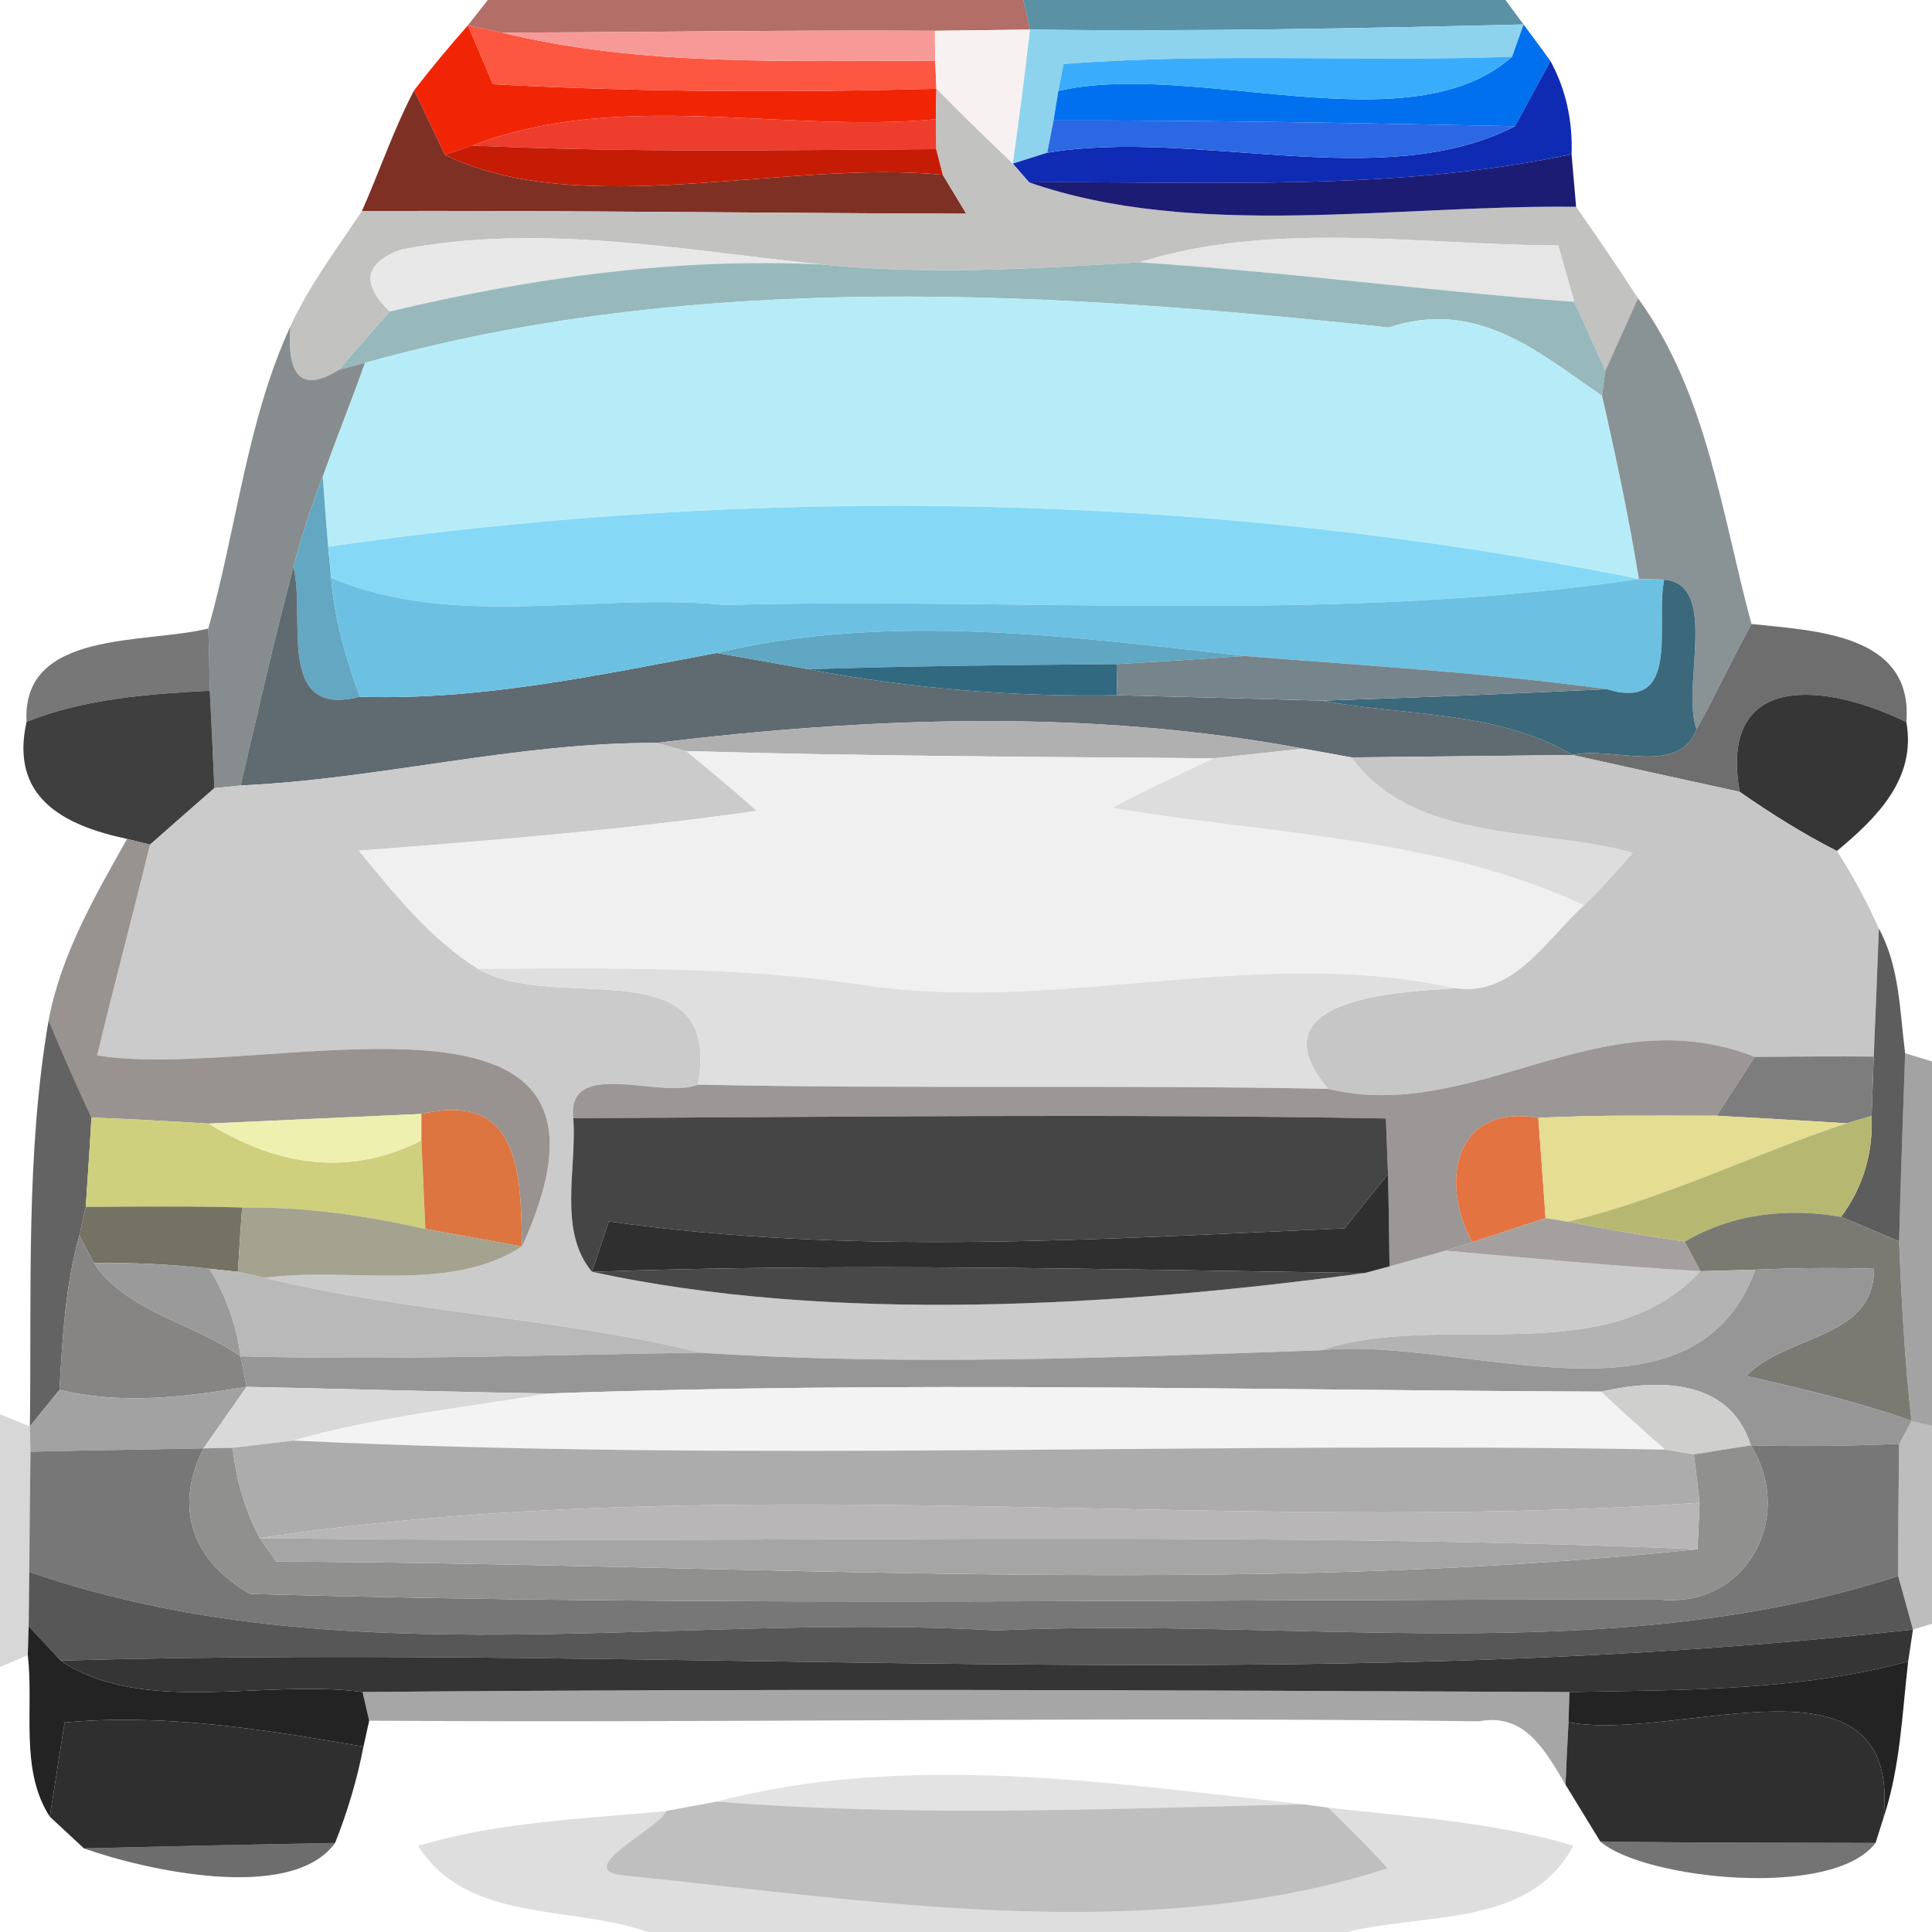 <?xml version="1.0" encoding="UTF-8" ?>
<!DOCTYPE svg PUBLIC "-//W3C//DTD SVG 1.1//EN" "http://www.w3.org/Graphics/SVG/1.1/DTD/svg11.dtd">
<svg width="64pt" height="64pt" viewBox="0 0 64 64" version="1.1" xmlns="http://www.w3.org/2000/svg">
<g id="#a24d44cf">
<path fill="#a24d44" opacity="0.81" d=" M 16.16 0.00 L 33.90 0.00 L 34.12 0.98 C 33.33 0.99 31.76 1.01 30.97 1.02 C 26.19 0.99 21.41 1.07 16.63 1.08 L 15.50 0.84 L 16.16 0.00 Z" />
</g>
<g id="#347890ce">
<path fill="#347890" opacity="0.81" d=" M 33.90 0.00 L 49.87 0.00 L 50.47 0.81 C 45.02 0.94 39.57 1.05 34.12 0.98 L 33.90 0.00 Z" />
</g>
<g id="#f12505ff">
<path fill="#f12505" opacity="1.00" d=" M 13.72 2.99 C 14.29 2.25 14.88 1.54 15.50 0.84 C 15.71 1.33 16.12 2.30 16.33 2.79 C 21.22 3.05 26.13 3.07 31.02 2.94 L 31.00 3.95 C 25.94 4.42 20.52 2.94 15.65 4.82 L 14.74 5.13 C 14.49 4.60 13.98 3.53 13.72 2.99 Z" />
</g>
<g id="#fd5641ff">
<path fill="#fd5641" opacity="1.00" d=" M 15.50 0.84 L 16.63 1.08 C 21.34 2.23 26.18 1.99 30.98 2.02 L 31.02 2.94 C 26.13 3.07 21.22 3.05 16.33 2.79 C 16.12 2.30 15.71 1.33 15.50 0.84 Z" />
</g>
<g id="#f79a97ff">
<path fill="#f79a97" opacity="1.00" d=" M 16.63 1.08 C 21.41 1.07 26.19 0.99 30.97 1.02 L 30.98 2.02 C 26.18 1.99 21.34 2.23 16.63 1.08 Z" />
</g>
<g id="#f7f2f1ff">
<path fill="#f7f2f1" opacity="1.00" d=" M 30.97 1.02 C 31.76 1.01 33.33 0.99 34.12 0.98 C 33.95 2.46 33.76 3.94 33.55 5.42 C 32.69 4.61 31.85 3.78 31.02 2.94 L 30.98 2.02 L 30.97 1.02 Z" />
</g>
<g id="#8ed3edff">
<path fill="#8ed3ed" opacity="1.00" d=" M 34.12 0.98 C 39.57 1.05 45.02 0.94 50.47 0.81 L 50.09 1.88 C 45.13 2.06 40.17 1.74 35.23 2.12 L 35.06 3.01 L 34.90 3.99 L 34.69 5.06 L 33.55 5.42 C 33.76 3.94 33.95 2.46 34.12 0.98 Z" />
</g>
<g id="#0070eeff">
<path fill="#0070ee" opacity="1.00" d=" M 50.47 0.81 C 50.69 1.11 51.14 1.71 51.36 2.02 C 51.07 2.56 50.48 3.64 50.19 4.18 C 45.09 4.08 39.99 3.98 34.90 3.99 L 35.06 3.01 C 39.57 1.98 46.69 4.89 50.09 1.88 L 50.47 0.81 Z" />
</g>
<g id="#39adfbff">
<path fill="#39adfb" opacity="1.00" d=" M 35.23 2.12 C 40.17 1.74 45.13 2.06 50.09 1.88 C 46.69 4.89 39.57 1.98 35.06 3.01 L 35.23 2.12 Z" />
</g>
<g id="#0f2ab3fd">
<path fill="#0f2ab3" opacity="1.00" d=" M 51.36 2.02 C 51.87 2.96 52.10 3.99 52.06 5.11 C 46.15 6.36 40.08 6.00 34.09 6.04 L 33.55 5.42 L 34.69 5.06 C 39.61 4.23 45.81 6.44 50.19 4.18 C 50.48 3.64 51.07 2.56 51.36 2.02 Z" />
</g>
<g id="#79261af1">
<path fill="#79261a" opacity="0.95" d=" M 11.99 6.99 C 12.58 5.66 13.04 4.28 13.72 2.99 C 13.98 3.53 14.49 4.60 14.74 5.13 C 19.26 7.33 26.01 5.28 31.23 5.79 C 31.42 6.11 31.82 6.76 32.01 7.08 C 25.34 7.06 18.67 6.97 11.99 6.99 Z" />
</g>
<g id="#c2c2c1fd">
<path fill="#c2c2c1" opacity="1.00" d=" M 31.02 2.94 C 31.85 3.78 32.69 4.61 33.55 5.42 L 34.09 6.04 C 39.56 7.95 46.23 6.78 52.21 6.85 C 52.91 7.85 53.60 8.86 54.26 9.88 C 53.99 10.48 53.45 11.68 53.18 12.28 C 52.92 11.71 52.41 10.57 52.15 10.00 C 52.02 9.53 51.75 8.60 51.62 8.13 C 47.02 8.12 42.23 7.29 37.74 8.69 C 34.24 8.90 30.72 9.12 27.21 8.76 C 22.63 8.29 17.86 7.37 13.28 8.27 C 12.08 8.71 11.95 9.39 12.91 10.32 C 12.34 10.96 11.78 11.60 11.23 12.25 C 10.03 13.00 9.49 12.52 9.62 10.81 C 10.25 9.44 11.16 8.24 11.99 6.99 C 18.67 6.97 25.34 7.06 32.01 7.08 C 31.82 6.76 31.42 6.11 31.23 5.79 L 31.01 4.94 L 31.00 3.95 L 31.02 2.94 Z" />
</g>
<g id="#ee3d2dff">
<path fill="#ee3d2d" opacity="1.00" d=" M 15.65 4.82 C 20.52 2.94 25.94 4.42 31.00 3.95 L 31.01 4.94 C 25.89 4.97 20.77 5.06 15.65 4.82 Z" />
</g>
<g id="#2d68e4ff">
<path fill="#2d68e4" opacity="1.00" d=" M 34.90 3.99 C 39.99 3.98 45.09 4.08 50.19 4.18 C 45.81 6.44 39.61 4.23 34.69 5.06 L 34.90 3.99 Z" />
</g>
<g id="#c61c05ff">
<path fill="#c61c05" opacity="1.00" d=" M 14.74 5.13 L 15.65 4.82 C 20.77 5.06 25.89 4.97 31.01 4.94 L 31.23 5.79 C 26.01 5.28 19.26 7.33 14.74 5.13 Z" />
</g>
<g id="#1c1c74fe">
<path fill="#1c1c74" opacity="1.00" d=" M 34.09 6.04 C 40.08 6.00 46.15 6.36 52.06 5.11 C 52.10 5.55 52.17 6.41 52.21 6.85 C 46.23 6.78 39.56 7.95 34.09 6.04 Z" />
</g>
<g id="#e8e8e8ff">
<path fill="#e8e8e8" opacity="1.00" d=" M 13.28 8.27 C 17.86 7.37 22.63 8.29 27.21 8.76 C 22.37 8.53 17.60 9.20 12.91 10.32 C 11.95 9.39 12.08 8.71 13.28 8.27 Z" />
</g>
<g id="#e7e6e6ff">
<path fill="#e7e6e6" opacity="1.00" d=" M 37.74 8.69 C 42.23 7.29 47.02 8.12 51.62 8.13 C 51.75 8.60 52.02 9.53 52.15 10.00 C 47.34 9.64 42.56 9.00 37.74 8.69 Z" />
</g>
<g id="#97b9bcff">
<path fill="#97b9bc" opacity="1.00" d=" M 12.91 10.32 C 17.60 9.20 22.37 8.53 27.21 8.76 C 30.72 9.12 34.24 8.90 37.74 8.69 C 42.56 9.00 47.34 9.64 52.15 10.00 C 52.41 10.57 52.92 11.71 53.18 12.28 L 53.07 13.11 C 50.99 11.70 48.96 9.87 46.00 10.85 C 34.77 9.65 23.09 8.94 12.09 12.02 L 11.23 12.25 C 11.78 11.60 12.34 10.96 12.91 10.32 Z" />
</g>
<g id="#b6ecf8ff">
<path fill="#b6ecf8" opacity="1.00" d=" M 12.09 12.02 C 23.09 8.94 34.77 9.65 46.00 10.85 C 48.96 9.87 50.99 11.70 53.07 13.11 C 53.53 15.12 53.96 17.14 54.29 19.18 C 40.03 16.30 25.24 16.04 10.87 18.11 C 10.82 17.53 10.73 16.37 10.69 15.79 C 11.14 14.52 11.64 13.28 12.09 12.02 Z" />
</g>
<g id="#848d90f3">
<path fill="#848d90" opacity="0.95" d=" M 54.26 9.88 C 56.55 13.02 57.03 17.02 58.02 20.67 C 57.39 21.82 56.84 23.01 56.20 24.16 C 55.68 22.73 56.97 19.37 55.13 19.20 L 54.29 19.18 C 53.96 17.14 53.53 15.12 53.07 13.11 L 53.18 12.28 C 53.45 11.68 53.99 10.48 54.26 9.88 Z" />
</g>
<g id="#828889f5">
<path fill="#828889" opacity="0.96" d=" M 6.90 20.82 C 7.84 17.51 8.17 13.96 9.62 10.81 C 9.49 12.52 10.03 13.00 11.23 12.25 L 12.09 12.02 C 11.64 13.28 11.14 14.52 10.69 15.79 C 10.31 16.77 9.99 17.77 9.72 18.79 C 9.08 21.18 8.54 23.61 7.97 26.02 L 7.10 26.11 C 7.07 25.30 6.99 23.69 6.95 22.88 C 6.94 22.36 6.92 21.34 6.90 20.82 Z" />
</g>
<g id="#63a7c2ff">
<path fill="#63a7c2" opacity="1.00" d=" M 9.72 18.79 C 9.99 17.77 10.31 16.77 10.69 15.79 C 10.73 16.37 10.82 17.53 10.87 18.11 L 10.97 19.14 C 11.07 20.50 11.46 21.80 11.92 23.08 C 9.11 23.81 10.14 20.45 9.72 18.79 Z" />
</g>
<g id="#85d9f6ff">
<path fill="#85d9f6" opacity="1.00" d=" M 10.87 18.11 C 25.24 16.04 40.03 16.30 54.29 19.18 C 44.26 20.67 34.09 19.78 24.00 20.04 C 19.70 19.61 15.07 20.88 10.97 19.14 L 10.87 18.11 Z" />
</g>
<g id="#5f6b70ff">
<path fill="#5f6b70" opacity="1.00" d=" M 7.97 26.02 C 8.54 23.61 9.08 21.18 9.72 18.79 C 10.14 20.45 9.11 23.81 11.92 23.08 C 15.93 23.21 19.83 22.36 23.74 21.63 C 24.50 21.76 26.02 22.03 26.78 22.17 C 30.15 22.81 33.58 23.09 37.01 23.03 C 38.71 23.07 42.10 23.16 43.79 23.21 C 46.55 23.73 49.60 23.53 52.09 25.01 C 50.26 25.03 46.60 25.07 44.77 25.09 C 44.37 25.02 43.57 24.87 43.17 24.80 C 36.11 23.48 28.83 23.75 21.74 24.61 C 17.09 24.59 12.59 25.81 7.97 26.02 Z" />
</g>
<g id="#6cc1e2ff">
<path fill="#6cc1e2" opacity="1.00" d=" M 10.97 19.14 C 15.07 20.88 19.70 19.61 24.00 20.04 C 34.09 19.78 44.26 20.67 54.29 19.18 L 55.13 19.20 C 54.82 20.69 55.72 23.59 53.22 22.83 C 49.23 22.28 45.22 22.05 41.22 21.73 C 35.47 21.09 29.45 20.27 23.74 21.63 C 19.83 22.36 15.93 23.21 11.92 23.08 C 11.46 21.80 11.07 20.50 10.97 19.14 Z" />
</g>
<g id="#3b687bff">
<path fill="#3b687b" opacity="1.00" d=" M 55.13 19.20 C 56.97 19.37 55.68 22.73 56.20 24.16 C 55.61 25.73 53.38 24.70 52.09 25.01 C 49.60 23.53 46.55 23.73 43.79 23.21 C 46.93 23.11 50.08 22.98 53.22 22.83 C 55.72 23.59 54.82 20.69 55.13 19.20 Z" />
</g>
<g id="#5f5f5fd8">
<path fill="#5f5f5f" opacity="0.85" d=" M 0.88 23.91 C 0.71 20.85 4.82 21.34 6.90 20.82 C 6.92 21.34 6.94 22.36 6.95 22.88 C 4.90 22.99 2.81 23.14 0.88 23.91 Z" />
</g>
<g id="#5fa7c3ff">
<path fill="#5fa7c3" opacity="1.00" d=" M 23.74 21.63 C 29.45 20.27 35.47 21.09 41.22 21.73 C 39.81 21.83 38.40 21.92 36.99 22.00 C 33.58 22.03 30.18 22.06 26.78 22.17 C 26.02 22.03 24.50 21.76 23.74 21.63 Z" />
</g>
<g id="#676767f1">
<path fill="#676767" opacity="0.95" d=" M 56.20 24.16 C 56.84 23.01 57.39 21.82 58.02 20.67 C 60.10 20.90 63.39 20.98 63.15 23.92 C 60.56 22.65 56.91 22.17 57.63 26.23 C 56.25 25.93 53.48 25.32 52.09 25.01 C 53.38 24.70 55.61 25.73 56.20 24.16 Z" />
</g>
<g id="#316980ff">
<path fill="#316980" opacity="1.00" d=" M 26.78 22.17 C 30.18 22.06 33.58 22.03 36.99 22.00 L 37.01 23.03 C 33.58 23.09 30.15 22.81 26.78 22.17 Z" />
</g>
<g id="#76858bff">
<path fill="#76858b" opacity="1.00" d=" M 36.99 22.00 C 38.40 21.92 39.81 21.83 41.22 21.73 C 45.22 22.05 49.23 22.28 53.22 22.83 C 50.08 22.98 46.93 23.11 43.79 23.21 C 42.10 23.16 38.71 23.07 37.01 23.03 L 36.99 22.00 Z" />
</g>
<g id="#383838f4">
<path fill="#383838" opacity="0.96" d=" M 0.88 23.91 C 2.81 23.14 4.90 22.99 6.95 22.88 C 6.99 23.69 7.07 25.30 7.10 26.11 C 6.39 26.73 5.68 27.35 4.97 27.98 L 4.21 27.79 C 2.09 27.34 0.32 26.41 0.88 23.91 Z" />
</g>
<g id="#363636fb">
<path fill="#363636" opacity="1.00" d=" M 57.63 26.23 C 56.91 22.17 60.56 22.65 63.15 23.92 C 63.49 25.80 62.16 27.10 60.85 28.19 C 59.73 27.62 58.66 26.95 57.63 26.23 Z" />
</g>
<g id="#b1b0b0ff">
<path fill="#b1b0b0" opacity="1.00" d=" M 21.74 24.61 C 28.83 23.75 36.11 23.48 43.17 24.80 C 42.43 24.88 40.94 25.04 40.20 25.12 C 34.38 25.07 28.55 25.05 22.73 24.88 L 21.74 24.61 Z" />
</g>
<g id="#cccbcbff">
<path fill="#cccbcb" opacity="1.00" d=" M 7.97 26.02 C 12.59 25.81 17.09 24.59 21.74 24.61 L 22.73 24.88 C 23.53 25.53 24.30 26.18 25.07 26.86 C 20.70 27.49 16.29 27.84 11.89 28.18 C 13.06 29.60 14.25 31.10 15.83 32.09 C 18.42 33.61 23.96 31.30 23.12 35.93 C 21.92 36.43 18.77 35.01 18.99 37.04 C 19.12 38.69 18.47 40.77 19.61 42.13 C 27.55 43.85 36.89 43.29 45.21 42.17 L 46.03 41.95 C 46.50 41.82 47.43 41.56 47.89 41.43 C 50.70 41.68 53.52 41.95 56.33 42.11 C 53.19 45.49 47.77 43.39 43.75 44.73 C 36.91 44.97 30.05 45.26 23.21 44.81 C 18.46 43.64 13.52 43.49 8.77 42.33 C 11.56 41.95 14.89 42.86 17.29 41.29 C 21.78 31.49 8.66 35.87 3.22 34.96 C 3.78 32.63 4.40 30.31 4.97 27.98 C 5.68 27.35 6.39 26.73 7.10 26.11 L 7.97 26.02 Z" />
</g>
<g id="#f0f0f0ff">
<path fill="#f0f0f0" opacity="1.00" d=" M 22.73 24.88 C 28.55 25.05 34.38 25.07 40.20 25.12 C 39.08 25.66 37.94 26.17 36.85 26.76 C 42.09 27.65 47.58 27.71 52.48 29.99 C 51.22 31.11 50.17 33.01 48.21 32.74 C 41.70 31.28 35.12 33.60 28.60 32.63 C 24.37 31.99 20.09 32.08 15.83 32.09 C 14.25 31.10 13.06 29.60 11.89 28.18 C 16.29 27.84 20.70 27.49 25.07 26.86 C 24.30 26.18 23.53 25.53 22.73 24.88 Z" />
</g>
<g id="#deddddff">
<path fill="#dedddd" opacity="1.00" d=" M 40.20 25.12 C 40.94 25.04 42.43 24.88 43.17 24.80 C 43.57 24.87 44.37 25.02 44.77 25.09 C 46.89 27.98 51.09 27.39 54.09 28.25 C 53.58 28.85 53.04 29.43 52.48 29.99 C 47.58 27.71 42.09 27.65 36.85 26.76 C 37.94 26.17 39.08 25.66 40.20 25.12 Z" />
</g>
<g id="#c7c6c6ff">
<path fill="#c7c6c6" opacity="1.00" d=" M 44.77 25.09 C 46.60 25.07 50.26 25.03 52.09 25.01 C 53.48 25.32 56.25 25.93 57.63 26.23 C 58.66 26.95 59.73 27.62 60.85 28.19 C 61.38 29.01 61.84 29.87 62.24 30.76 C 62.19 32.17 62.13 33.58 62.07 35.00 C 60.76 34.99 59.44 35.00 58.13 35.01 C 53.02 33.00 48.86 37.24 43.99 36.07 C 41.52 33.10 46.17 32.86 48.21 32.74 C 50.17 33.01 51.22 31.11 52.48 29.99 C 53.04 29.43 53.58 28.85 54.09 28.25 C 51.09 27.39 46.89 27.98 44.77 25.09 Z" />
</g>
<g id="#989390fd">
<path fill="#989390" opacity="1.00" d=" M 4.21 27.79 L 4.97 27.98 C 4.40 30.31 3.78 32.63 3.22 34.96 C 8.66 35.87 21.78 31.49 17.29 41.29 C 17.26 38.80 17.20 36.15 13.96 36.90 C 12.19 36.98 8.67 37.14 6.91 37.22 C 5.62 37.14 4.32 37.07 3.03 37.02 C 2.53 35.95 2.06 34.88 1.61 33.80 C 2.02 31.62 3.14 29.69 4.21 27.79 Z" />
</g>
<g id="#575757f5">
<path fill="#575757" opacity="0.96" d=" M 62.24 30.76 C 62.93 32.03 62.93 33.49 63.11 34.89 C 63.04 36.97 62.96 39.04 62.91 41.12 C 62.43 40.92 61.47 40.51 60.99 40.31 C 61.72 39.32 62.05 38.20 62.00 36.97 C 62.02 36.48 62.05 35.49 62.07 35.00 C 62.13 33.58 62.19 32.17 62.24 30.76 Z" />
</g>
<g id="#dfdfdfff">
<path fill="#dfdfdf" opacity="1.00" d=" M 15.83 32.09 C 20.09 32.08 24.37 31.99 28.60 32.63 C 35.12 33.60 41.70 31.28 48.21 32.74 C 46.17 32.86 41.52 33.10 43.99 36.07 C 37.03 35.93 30.08 36.08 23.12 35.93 C 23.96 31.30 18.42 33.61 15.83 32.09 Z" />
</g>
<g id="#3f3f3fce">
<path fill="#3f3f3f" opacity="0.81" d=" M 0.99 47.25 C 1.05 42.76 0.85 38.23 1.61 33.80 C 2.06 34.88 2.53 35.95 3.03 37.02 C 2.99 37.76 2.89 39.24 2.84 39.98 L 2.63 40.92 C 2.16 42.58 2.07 44.32 1.97 46.04 C 1.73 46.34 1.24 46.94 0.99 47.25 Z" />
</g>
<g id="#9a9796ff">
<path fill="#9a9796" opacity="1.00" d=" M 43.99 36.07 C 48.86 37.24 53.02 33.00 58.13 35.01 C 57.81 35.50 57.19 36.47 56.87 36.96 C 54.90 36.96 52.93 36.93 50.96 37.03 C 48.16 36.55 47.69 39.17 48.77 41.15 L 47.89 41.43 C 47.43 41.56 46.50 41.82 46.03 41.95 C 46.02 41.19 46.00 39.66 45.98 38.90 C 45.96 38.44 45.93 37.51 45.91 37.05 C 36.93 36.89 27.96 37.00 18.99 37.04 C 18.77 35.01 21.92 36.43 23.12 35.93 C 30.08 36.08 37.03 35.93 43.99 36.07 Z" />
</g>
<g id="#7e7d7dff">
<path fill="#7e7d7d" opacity="1.00" d=" M 58.13 35.01 C 59.44 35.00 60.76 34.99 62.07 35.00 C 62.05 35.49 62.02 36.48 62.00 36.97 L 61.17 37.21 C 59.74 37.12 58.30 37.04 56.87 36.96 C 57.19 36.47 57.81 35.50 58.13 35.01 Z" />
</g>
<g id="#12121263">
<path fill="#121212" opacity="0.39" d=" M 63.11 34.89 L 64.00 35.16 L 64.00 47.23 L 63.32 47.07 C 63.10 45.10 62.99 43.11 62.91 41.12 C 62.96 39.04 63.04 36.97 63.11 34.89 Z" />
</g>
<g id="#cfd07dff">
<path fill="#cfd07d" opacity="1.00" d=" M 3.03 37.02 C 4.32 37.07 5.62 37.14 6.91 37.22 C 9.36 38.73 11.71 38.92 13.96 37.78 C 13.99 38.51 14.06 39.98 14.09 40.71 C 12.10 40.26 10.07 39.97 8.02 40.00 C 6.29 39.95 4.57 39.97 2.84 39.98 C 2.89 39.24 2.99 37.76 3.03 37.02 Z" />
</g>
<g id="#eef0b0ff">
<path fill="#eef0b0" opacity="1.00" d=" M 6.91 37.22 C 8.67 37.14 12.19 36.98 13.96 36.90 L 13.96 37.78 C 11.71 38.92 9.36 38.73 6.91 37.22 Z" />
</g>
<g id="#dd7541ff">
<path fill="#dd7541" opacity="1.00" d=" M 13.96 36.90 C 17.20 36.15 17.26 38.80 17.29 41.29 C 16.49 41.15 14.89 40.86 14.09 40.71 C 14.06 39.98 13.99 38.51 13.96 37.78 L 13.96 36.90 Z" />
</g>
<g id="#454545ff">
<path fill="#454545" opacity="1.00" d=" M 18.99 37.04 C 27.96 37.00 36.93 36.89 45.91 37.05 C 45.93 37.51 45.96 38.44 45.98 38.90 C 45.62 39.35 44.90 40.24 44.54 40.69 C 36.44 41.04 28.23 41.61 20.17 40.46 C 20.03 40.87 19.75 41.71 19.61 42.13 C 18.47 40.77 19.12 38.69 18.99 37.04 Z" />
</g>
<g id="#e37441ff">
<path fill="#e37441" opacity="1.00" d=" M 48.77 41.15 C 47.69 39.17 48.16 36.55 50.96 37.03 C 51.02 37.86 51.14 39.52 51.20 40.35 C 50.59 40.55 49.37 40.95 48.77 41.15 Z" />
</g>
<g id="#e4dd92ff">
<path fill="#e4dd92" opacity="1.00" d=" M 50.96 37.03 C 52.93 36.93 54.90 36.96 56.87 36.96 C 58.30 37.04 59.74 37.12 61.17 37.21 C 58.07 38.24 55.13 39.71 51.94 40.47 L 51.20 40.35 C 51.14 39.52 51.02 37.86 50.96 37.03 Z" />
</g>
<g id="#b6b871ff">
<path fill="#b6b871" opacity="1.00" d=" M 61.17 37.21 L 62.00 36.97 C 62.05 38.20 61.72 39.32 60.99 40.31 C 59.19 40.00 57.40 40.20 55.81 41.13 C 54.51 40.94 53.22 40.73 51.94 40.47 C 55.13 39.71 58.07 38.24 61.17 37.21 Z" />
</g>
<g id="#2f2f2fff">
<path fill="#2f2f2f" opacity="1.00" d=" M 44.54 40.69 C 44.90 40.24 45.62 39.35 45.98 38.90 C 46.00 39.66 46.02 41.19 46.03 41.95 L 45.21 42.17 C 36.68 42.05 28.14 41.83 19.61 42.13 C 19.75 41.71 20.03 40.87 20.17 40.46 C 28.23 41.61 36.44 41.04 44.54 40.69 Z" />
</g>
<g id="#737263ff">
<path fill="#737263" opacity="1.00" d=" M 2.84 39.98 C 4.57 39.97 6.29 39.95 8.02 40.00 C 7.98 40.53 7.91 41.60 7.88 42.13 L 6.94 42.03 C 5.67 41.88 4.39 41.82 3.11 41.84 L 2.63 40.92 L 2.84 39.98 Z" />
</g>
<g id="#a3a38fff">
<path fill="#a3a38f" opacity="1.00" d=" M 8.02 40.00 C 10.07 39.97 12.10 40.26 14.09 40.71 C 14.89 40.86 16.49 41.15 17.29 41.29 C 14.89 42.86 11.56 41.95 8.77 42.33 L 7.88 42.13 C 7.91 41.60 7.98 40.53 8.02 40.00 Z" />
</g>
<g id="#a4a09fff">
<path fill="#a4a09f" opacity="1.00" d=" M 51.20 40.35 L 51.94 40.47 C 53.22 40.73 54.51 40.94 55.81 41.13 L 56.33 42.11 C 53.52 41.95 50.70 41.68 47.89 41.43 L 48.77 41.15 C 49.37 40.95 50.59 40.55 51.20 40.35 Z" />
</g>
<g id="#7a7a72ff">
<path fill="#7a7a72" opacity="1.00" d=" M 55.81 41.13 C 57.40 40.20 59.19 40.00 60.99 40.31 C 61.47 40.51 62.43 40.92 62.91 41.12 C 62.99 43.11 63.10 45.10 63.32 47.07 C 61.54 46.43 59.69 46.01 57.85 45.58 C 59.18 44.19 62.07 44.39 62.08 42.03 C 60.77 41.99 59.46 42.00 58.15 42.06 C 57.69 42.07 56.79 42.10 56.33 42.11 L 55.81 41.13 Z" />
</g>
<g id="#868584ff">
<path fill="#868584" opacity="1.00" d=" M 1.97 46.04 C 2.07 44.32 2.16 42.58 2.63 40.92 L 3.11 41.84 C 4.18 43.45 6.42 43.83 7.97 44.93 L 8.17 45.94 C 6.11 46.28 4.03 46.54 1.97 46.04 Z" />
</g>
<g id="#9a9a9aff">
<path fill="#9a9a9a" opacity="1.00" d=" M 3.11 41.84 C 4.39 41.82 5.67 41.88 6.94 42.03 C 7.49 42.92 7.83 43.89 7.97 44.93 C 6.42 43.83 4.18 43.45 3.11 41.84 Z" />
</g>
<g id="#b9b9b9ff">
<path fill="#b9b9b9" opacity="1.00" d=" M 6.94 42.03 L 7.88 42.13 L 8.77 42.33 C 13.52 43.49 18.46 43.64 23.21 44.81 C 18.13 44.88 13.05 45.07 7.97 44.93 C 7.83 43.89 7.49 42.92 6.94 42.03 Z" />
</g>
<g id="#484848ff">
<path fill="#484848" opacity="1.00" d=" M 19.61 42.13 C 28.14 41.83 36.68 42.05 45.21 42.17 C 36.89 43.29 27.55 43.85 19.61 42.13 Z" />
</g>
<g id="#b4b3b3ff">
<path fill="#b4b3b3" opacity="1.00" d=" M 56.33 42.11 C 56.79 42.10 57.69 42.07 58.15 42.06 C 56.09 47.69 48.49 44.24 43.75 44.73 C 47.77 43.39 53.19 45.49 56.33 42.11 Z" />
</g>
<g id="#979696ff">
<path fill="#979696" opacity="1.00" d=" M 58.15 42.06 C 59.46 42.00 60.77 41.99 62.08 42.03 C 62.07 44.39 59.18 44.19 57.85 45.58 C 59.69 46.01 61.54 46.43 63.32 47.07 L 62.91 47.83 C 61.27 47.90 59.64 47.92 58.00 47.88 C 57.30 45.66 54.93 45.67 53.04 46.10 C 41.43 46.05 29.81 45.75 18.21 46.16 C 14.86 46.11 11.51 46.01 8.17 45.94 L 7.97 44.93 C 13.05 45.07 18.13 44.88 23.21 44.81 C 30.05 45.26 36.91 44.97 43.75 44.73 C 48.49 44.24 56.09 47.69 58.15 42.06 Z" />
</g>
<g id="#a3a2a2ff">
<path fill="#a3a2a2" opacity="1.00" d=" M 1.97 46.04 C 4.03 46.54 6.11 46.28 8.17 45.94 C 7.81 46.45 7.10 47.47 6.74 47.98 C 4.83 48.02 2.92 48.04 1.01 48.09 L 0.99 47.25 C 1.24 46.94 1.73 46.34 1.97 46.04 Z" />
</g>
<g id="#dad9d9ff">
<path fill="#dad9d9" opacity="1.00" d=" M 8.17 45.94 C 11.51 46.01 14.86 46.11 18.21 46.16 C 15.37 46.63 12.49 46.93 9.72 47.72 C 9.22 47.78 8.21 47.90 7.71 47.96 L 6.74 47.98 C 7.10 47.47 7.81 46.45 8.17 45.94 Z" />
</g>
<g id="#f3f3f3ff">
<path fill="#f3f3f3" opacity="1.00" d=" M 18.21 46.16 C 29.81 45.75 41.43 46.05 53.04 46.10 C 53.73 46.75 54.44 47.39 55.16 48.02 C 40.02 47.74 24.85 48.45 9.72 47.72 C 12.49 46.93 15.37 46.63 18.21 46.16 Z" />
</g>
<g id="#cfcfceff">
<path fill="#cfcfce" opacity="1.00" d=" M 53.04 46.10 C 54.93 45.67 57.30 45.66 58.00 47.88 C 57.53 47.95 56.58 48.10 56.11 48.18 L 55.16 48.02 C 54.44 47.39 53.73 46.75 53.04 46.10 Z" />
</g>
<g id="#00000028">
<path fill="#000000" opacity="0.16" d=" M 0.00 46.85 L 0.99 47.25 L 1.01 48.09 C 0.99 49.42 0.98 50.74 0.97 52.07 C 0.97 52.52 0.95 53.42 0.95 53.87 L 0.92 54.83 L 0.00 55.22 L 0.00 46.85 Z" />
</g>
<g id="#01010142">
<path fill="#010101" opacity="0.26" d=" M 63.32 47.07 L 64.00 47.23 L 64.00 53.79 L 63.37 53.98 C 63.25 53.54 63.00 52.65 62.88 52.21 C 62.88 50.75 62.89 49.29 62.91 47.83 L 63.32 47.07 Z" />
</g>
<g id="#787777fe">
<path fill="#787777" opacity="1.00" d=" M 1.01 48.09 C 2.92 48.04 4.83 48.02 6.74 47.98 C 5.74 49.96 6.38 51.72 8.29 52.80 C 23.86 53.24 39.44 52.96 55.01 52.99 C 57.88 53.26 59.47 50.24 58.00 47.88 C 59.64 47.92 61.27 47.90 62.91 47.83 C 62.89 49.29 62.88 50.75 62.88 52.21 C 53.26 55.32 42.91 53.55 33.00 54.01 C 22.36 53.39 11.27 55.64 0.97 52.07 C 0.98 50.74 0.99 49.42 1.01 48.09 Z" />
</g>
<g id="#90908fff">
<path fill="#90908f" opacity="1.00" d=" M 6.74 47.98 L 7.71 47.96 C 7.82 49.03 8.12 50.03 8.60 50.95 L 9.16 51.73 C 24.79 51.79 40.76 52.93 56.23 51.32 C 56.25 50.93 56.29 50.17 56.30 49.78 C 56.26 49.38 56.16 48.58 56.11 48.18 C 56.58 48.10 57.53 47.95 58.00 47.88 C 59.47 50.24 57.88 53.26 55.01 52.99 C 39.44 52.96 23.86 53.24 8.29 52.80 C 6.38 51.72 5.74 49.96 6.74 47.98 Z" />
</g>
<g id="#adacacff">
<path fill="#adacac" opacity="1.00" d=" M 7.71 47.96 C 8.21 47.90 9.22 47.78 9.72 47.72 C 24.85 48.45 40.02 47.74 55.16 48.02 L 56.11 48.18 C 56.16 48.58 56.26 49.38 56.30 49.78 C 40.46 50.87 24.21 48.61 8.60 50.95 C 8.12 50.03 7.82 49.03 7.71 47.96 Z" />
</g>
<g id="#b8b6b6ff">
<path fill="#b8b6b6" opacity="1.00" d=" M 8.60 50.95 C 24.21 48.61 40.46 50.87 56.30 49.78 C 56.29 50.17 56.25 50.93 56.23 51.32 C 40.36 50.67 24.47 51.17 8.60 50.95 Z" />
</g>
<g id="#a6a5a5ff">
<path fill="#a6a5a5" opacity="1.00" d=" M 8.60 50.95 C 24.47 51.17 40.36 50.67 56.23 51.32 C 40.76 52.93 24.79 51.79 9.16 51.73 L 8.60 50.95 Z" />
</g>
<g id="#585757ff">
<path fill="#585757" opacity="1.00" d=" M 0.97 52.07 C 11.27 55.64 22.36 53.39 33.00 54.01 C 42.91 53.55 53.26 55.32 62.88 52.21 C 63.00 52.65 63.25 53.54 63.37 53.98 C 43.04 56.25 22.45 54.43 2.01 55.01 C 1.75 54.72 1.21 54.16 0.95 53.87 C 0.95 53.42 0.97 52.52 0.97 52.07 Z" />
</g>
<g id="#151415ed">
<path fill="#151415" opacity="0.93" d=" M 0.95 53.87 C 1.21 54.16 1.75 54.72 2.01 55.01 C 4.71 56.84 8.80 55.61 12.01 56.05 L 12.23 57.00 L 12.04 57.86 C 8.78 57.30 5.46 56.75 2.14 57.06 C 2.02 57.84 1.77 59.40 1.65 60.18 C 0.64 58.62 1.13 56.59 0.92 54.83 L 0.95 53.87 Z" />
</g>
<g id="#353535ff">
<path fill="#353535" opacity="1.00" d=" M 2.01 55.01 C 22.45 54.43 43.04 56.25 63.37 53.98 L 63.21 55.04 C 59.56 56.02 55.74 55.98 51.99 56.05 C 38.66 55.99 25.34 55.93 12.01 56.05 C 8.80 55.61 4.71 56.84 2.01 55.01 Z" />
</g>
<g id="#141414ee">
<path fill="#141414" opacity="0.93" d=" M 51.99 56.05 C 55.74 55.98 59.56 56.02 63.21 55.04 C 63.01 56.77 62.95 58.53 62.40 60.20 C 62.97 54.36 55.56 57.75 51.96 57.05 L 51.99 56.05 Z" />
</g>
<g id="#0e0e0e5f">
<path fill="#0e0e0e" opacity="0.37" d=" M 12.01 56.05 C 25.34 55.93 38.66 55.99 51.99 56.05 L 51.96 57.05 C 51.93 57.57 51.88 58.60 51.86 59.12 C 51.20 58.02 50.53 56.73 49.00 57.02 C 36.74 56.86 24.49 57.08 12.23 57.00 L 12.01 56.05 Z" />
</g>
<g id="#2f2f2ffe">
<path fill="#2f2f2f" opacity="1.00" d=" M 2.14 57.06 C 5.46 56.75 8.78 57.30 12.04 57.86 C 11.83 58.95 11.51 60.02 11.10 61.05 C 8.32 61.10 5.55 61.16 2.78 61.23 C 2.50 60.97 1.93 60.44 1.65 60.18 C 1.77 59.40 2.02 57.84 2.14 57.06 Z" />
<path fill="#2f2f2f" opacity="1.00" d=" M 51.96 57.05 C 55.56 57.75 62.97 54.36 62.40 60.20 L 62.13 61.05 C 59.09 61.04 56.05 61.05 53.01 61.00 C 52.72 60.53 52.15 59.59 51.86 59.12 C 51.88 58.60 51.93 57.57 51.96 57.05 Z" />
</g>
<g id="#0000001d">
<path fill="#000000" opacity="0.11" d=" M 23.74 59.68 C 30.06 58.02 36.80 59.07 43.18 59.77 C 36.71 59.92 30.21 60.20 23.74 59.68 Z" />
</g>
<g id="#00000020">
<path fill="#000000" opacity="0.13" d=" M 13.85 61.15 C 16.52 60.34 19.32 60.26 22.08 59.99 C 21.77 60.64 18.76 62.01 20.81 62.14 C 28.99 62.98 37.96 64.47 45.97 61.89 C 45.33 61.20 44.67 60.53 43.99 59.88 C 46.71 60.19 49.47 60.35 52.12 61.14 C 50.68 63.85 47.27 63.35 44.62 64.00 L 21.46 64.00 C 18.87 63.09 15.49 63.72 13.85 61.15 Z" />
</g>
<g id="#00010140">
<path fill="#000101" opacity="0.25" d=" M 22.08 59.99 C 22.50 59.91 23.32 59.76 23.74 59.68 C 30.21 60.20 36.71 59.92 43.18 59.77 L 43.99 59.88 C 44.67 60.53 45.33 61.20 45.97 61.89 C 37.96 64.47 28.99 62.98 20.81 62.14 C 18.76 62.01 21.77 60.64 22.08 59.99 Z" />
</g>
<g id="#0d0d0d98">
<path fill="#0d0d0d" opacity="0.60" d=" M 2.78 61.23 C 5.55 61.16 8.32 61.10 11.10 61.05 C 9.65 63.06 4.74 61.93 2.78 61.23 Z" />
</g>
<g id="#0b0b0c91">
<path fill="#0b0b0c" opacity="0.57" d=" M 53.01 61.00 C 56.05 61.05 59.09 61.04 62.13 61.05 C 60.70 62.94 54.41 62.24 53.01 61.00 Z" />
</g>
</svg>
